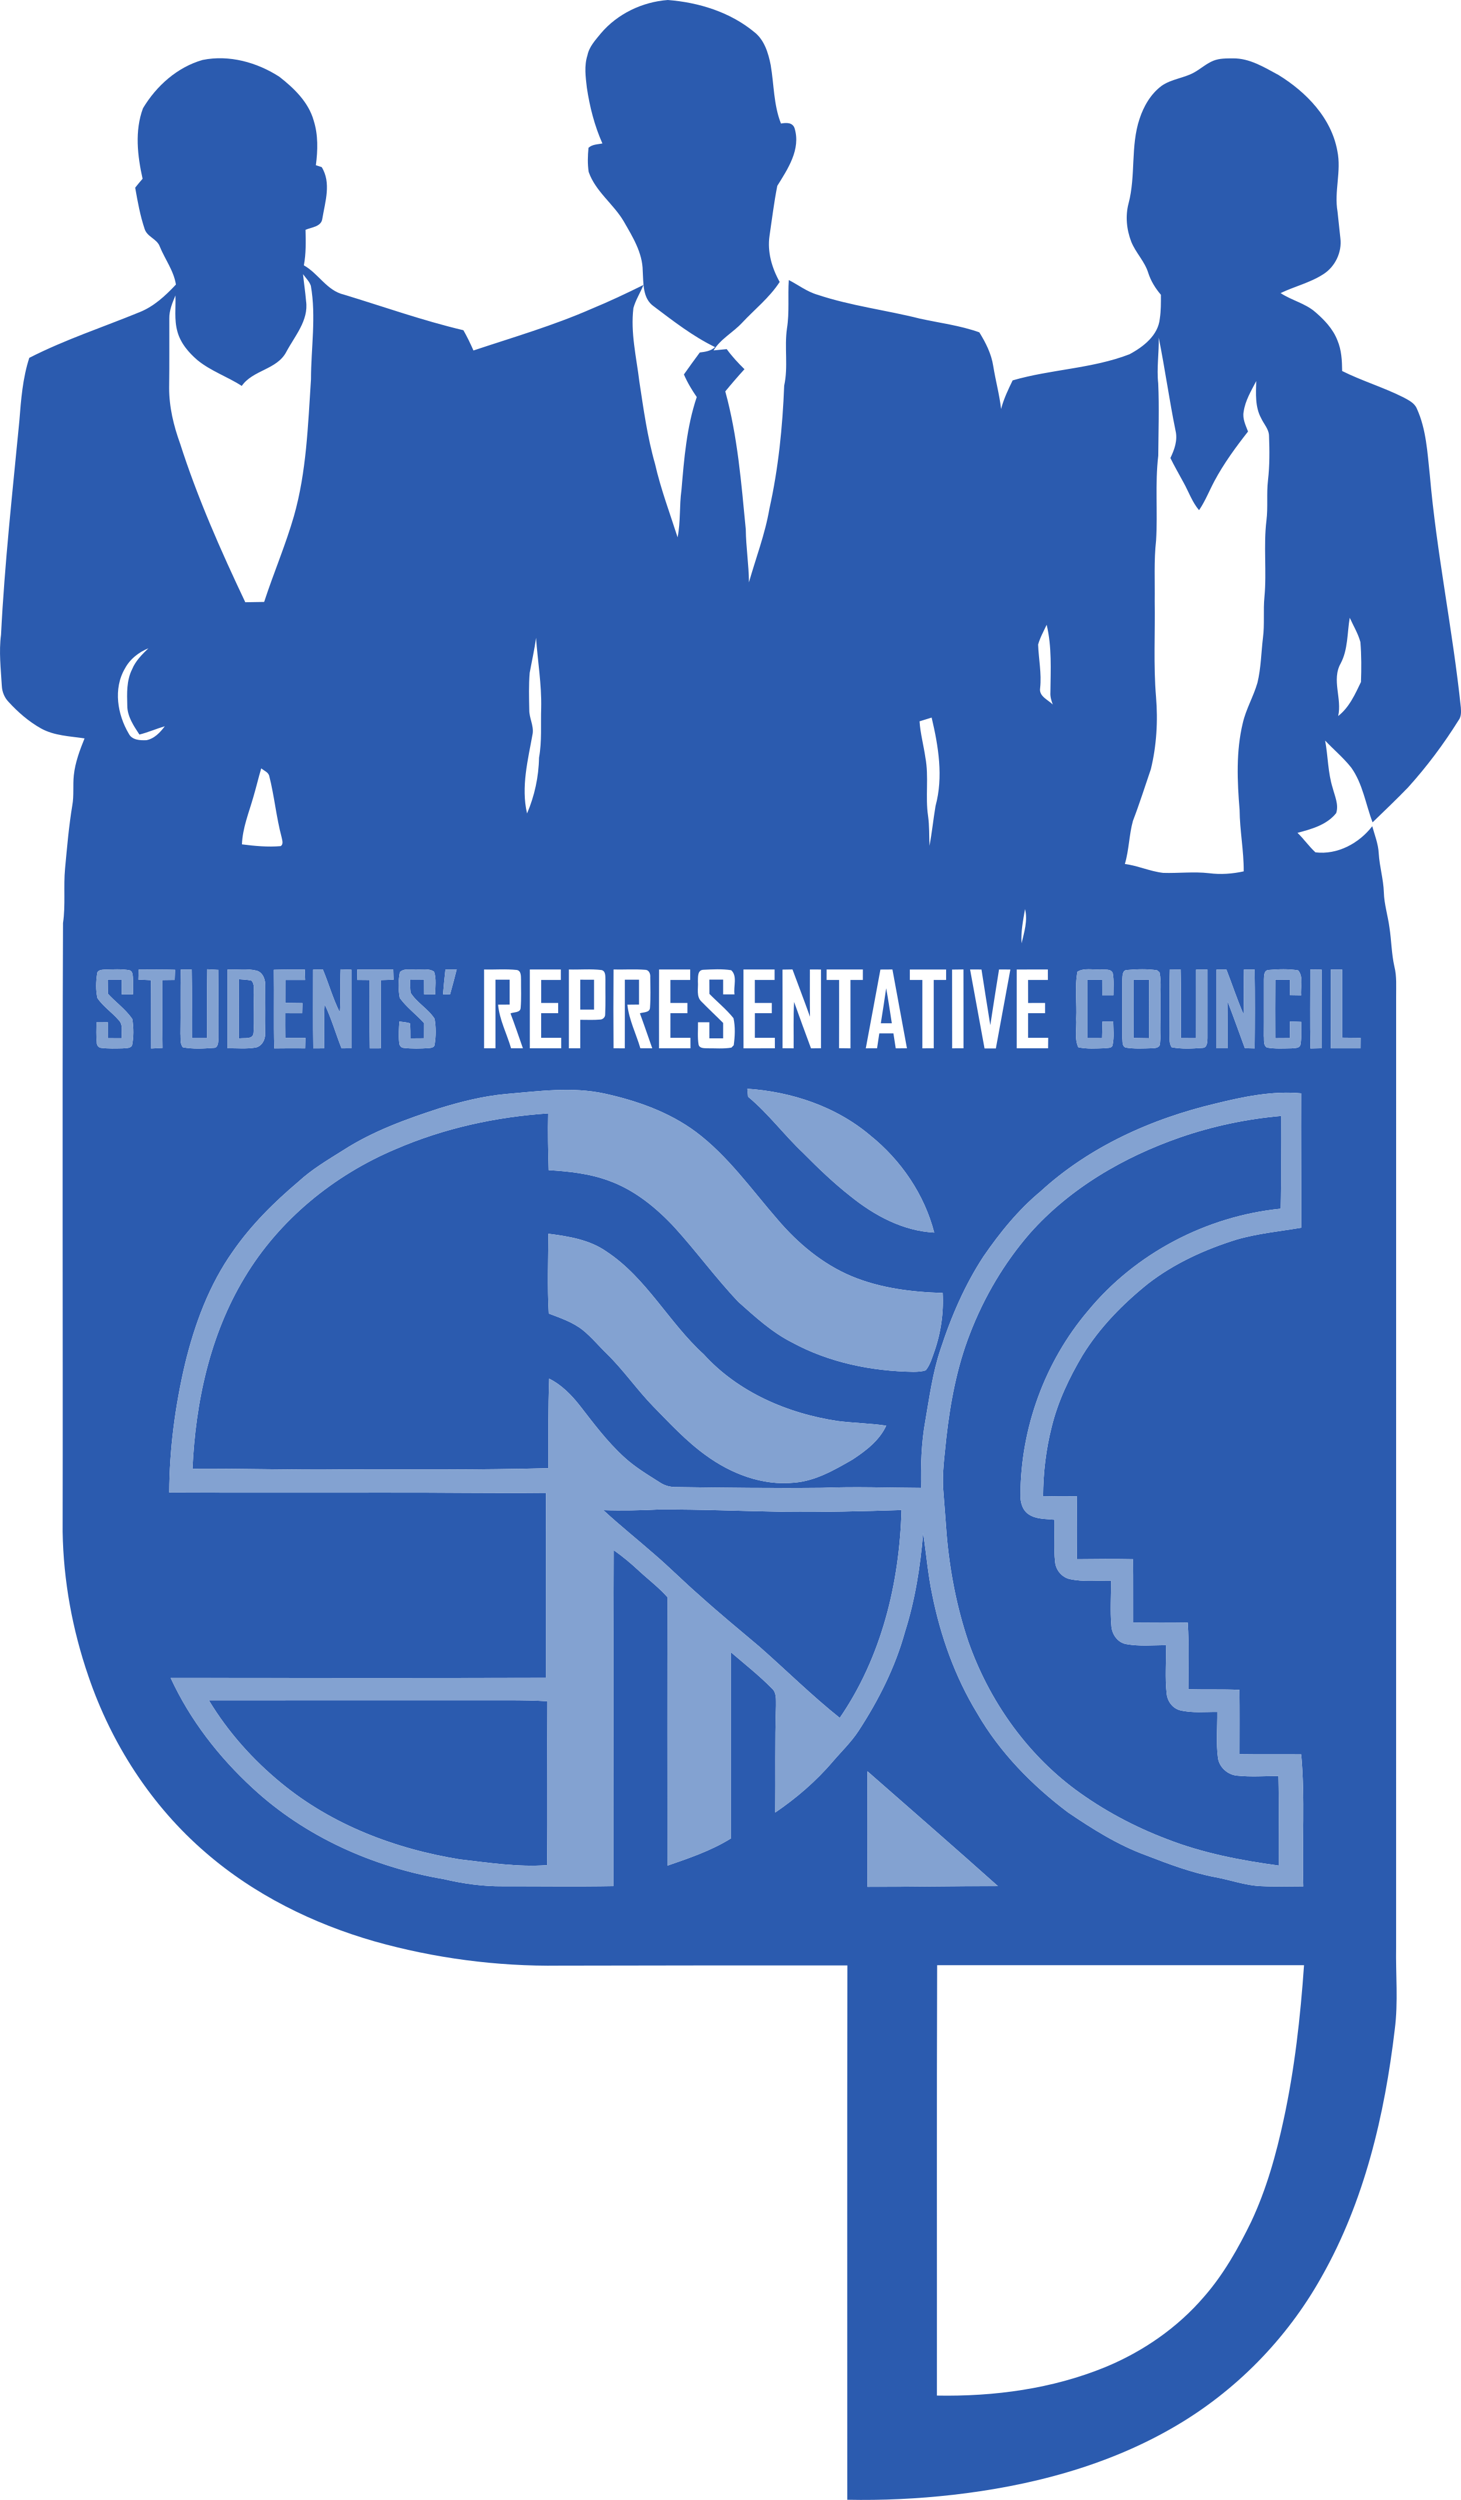 <?xml version="1.0" encoding="UTF-8"?>
<svg id="Layer_1" data-name="Layer 1" xmlns="http://www.w3.org/2000/svg" viewBox="0 0 672.26 1149.8">
  <defs>
    <style>
      .cls-1 {
        fill: #2b5baf;
      }

      .cls-2 {
        fill: #83a2d1;
      }
    </style>
  </defs>
  <g>
    <path class="cls-1" d="M276.4,15.44c7.64-9.07,19.13-14.58,30.89-15.44,14.22,1.1,28.62,5.54,39.75,14.72,4.69,3.63,6.49,9.66,7.59,15.23,1.53,8.97,1.33,18.29,4.72,26.87,2.36-.41,5.29-.63,6.26,2.14,2.96,9.69-3.07,18.69-7.95,26.52-1.51,7.61-2.44,15.34-3.58,23.02-1.07,7.37,1.1,14.78,4.68,21.18-4.7,7.25-11.56,12.62-17.39,18.88-4.15,4.41-9.82,7.36-13.05,12.61,2.02-.21,4.04-.41,6.07-.6,2.42,3.34,5.23,6.36,8.17,9.24-3.04,3.32-5.97,6.73-8.83,10.21,5.69,20.69,7.37,42.19,9.43,63.47,.1,8.14,1.39,16.21,1.46,24.35,3.19-11.24,7.43-22.22,9.4-33.79,4.15-18.61,6.07-37.64,6.81-56.67,1.92-8.68,.02-17.59,1.28-26.33,1.18-7.36,.36-14.84,.85-22.25,4.41,2.26,8.41,5.39,13.24,6.77,15.33,5.11,31.46,7.04,47.1,10.98,9.13,2,18.48,3.15,27.32,6.3,2.97,4.78,5.54,9.89,6.41,15.51,1.05,6.62,2.85,13.1,3.61,19.76,1.18-4.61,3.24-8.91,5.31-13.17,17.66-5.13,36.49-5.36,53.74-12,6.36-3.39,13.23-8.69,13.98-16.41,.55-3.63,.52-7.31,.5-10.97-2.57-3-4.66-6.39-5.85-10.16-1.65-5.25-5.77-9.19-7.79-14.24-2.14-5.56-2.77-11.78-1.25-17.57,3.39-12.76,.86-26.37,5.07-38.96,1.91-5.79,5.11-11.36,10.04-15.08,4.61-3.31,10.6-3.6,15.46-6.45,2.86-1.67,5.38-3.93,8.49-5.19,2.84-1.14,5.97-1.05,8.99-1.07,7.68-.12,14.42,4.13,20.96,7.64,12.74,7.84,24.38,19.78,27.08,35.01,1.92,9.24-1.55,18.56,.07,27.81,.45,4.08,.85,8.16,1.31,12.24,.81,6.4-2.37,13.08-7.8,16.54-6.07,3.95-13.23,5.6-19.7,8.71,5.08,3.37,11.33,4.68,15.98,8.74,4.19,3.6,8.14,7.76,10.16,12.99,1.9,4.45,2.13,9.35,2.19,14.12,9.22,4.59,19.15,7.54,28.34,12.18,2.29,1.26,4.93,2.5,6.01,5.08,4.36,9.54,4.85,20.21,5.97,30.5,3.11,35.89,10.55,71.23,14.29,107.04,.14,2,.23,4.16-1.06,5.84-6.83,10.93-14.59,21.3-23.23,30.87-5.31,5.5-10.85,10.75-16.33,16.07-3.2-8.4-4.49-17.7-9.8-25.16-3.59-4.54-8.07-8.27-12.03-12.46,1.35,7.23,1.25,14.71,3.47,21.77,.96,3.75,2.89,7.73,1.61,11.61-4.33,5.43-11.38,7.36-17.8,9.06,2.94,2.81,5.26,6.22,8.26,8.97,10.12,1.23,20.06-4.12,26.14-12.02,1.13,4.12,2.78,8.17,2.98,12.49,.36,6.04,2.16,11.88,2.36,17.94,.15,5.46,1.85,10.7,2.56,16.09,.95,6,.94,12.13,2.3,18.07,1.13,4.55,.75,9.25,.79,13.88-.01,145.67,0,291.33-.01,436.99-.23,12.64,1.01,25.34-.62,37.94-4.67,39.45-13.97,79.12-33.75,113.93-15.95,28.49-39.62,52.59-67.88,68.95-31.03,18.04-66.45,27.18-101.89,31.2-16.06,1.81-32.25,2.57-48.4,2.24,.03-81.92-.1-163.84,.06-245.75-44.22-.05-88.44,.01-132.66,.09-28.69,.39-57.45-3.41-85.06-11.2-28.23-8.13-55.23-21.45-77.52-40.75-24.98-21.47-43.43-50.07-54.01-81.18-7.35-21.36-11.49-43.86-11.86-66.45,.18-93.31-.23-186.62,.18-279.93,1.23-8.33,.16-16.76,.95-25.11,.9-9.68,1.73-19.38,3.32-28.98,.83-4.58,.21-9.27,.7-13.88,.63-5.9,2.73-11.51,4.94-16.97-6.74-1.02-13.89-1.19-19.99-4.56-5.65-3.16-10.6-7.46-14.96-12.22-1.9-1.96-2.97-4.6-3.11-7.31-.45-7.85-1.41-15.75-.37-23.59,1.65-32.88,5.28-65.63,8.44-98.39,.76-9.75,1.52-19.6,4.56-28.95,16.37-8.37,33.87-14.09,50.84-21.05,6.57-2.64,11.87-7.58,16.64-12.67-1.02-6.4-5.03-11.6-7.43-17.47-1.24-3.54-5.85-4.44-6.97-8.1-2.08-6.16-3.21-12.59-4.35-18.98,1.1-1.4,2.24-2.77,3.41-4.1-2.36-10.59-3.68-22.03,.18-32.43,6.16-10.28,15.76-18.89,27.44-22.22,12.19-2.47,25.01,1.08,35.31,7.73,6.75,5.26,13.41,11.66,15.8,20.15,2.1,6.64,1.91,13.71,1,20.54,.67,.21,2.01,.64,2.68,.86,4.48,7.22,1.6,15.95,.3,23.68-.4,3.74-4.96,3.99-7.74,5.15,.13,5.46,.26,10.96-.76,16.36,6.73,3.75,10.56,11.64,18.43,13.46,18.29,5.56,36.36,11.99,54.98,16.38,1.72,3.01,3.23,6.14,4.62,9.32,18.23-6.06,36.74-11.45,54.37-19.18,8.09-3.34,16.01-7.08,23.86-10.96-1.44,3.57-3.59,6.87-4.62,10.6-1.39,11.35,1.37,22.62,2.73,33.84,1.93,12.69,3.68,25.47,7.21,37.84,2.62,11.52,6.79,22.58,10.39,33.8,1.42-7.19,.77-14.55,1.78-21.79,1.21-14.37,2.39-28.99,7.03-42.74-2.28-3.28-4.32-6.72-5.91-10.39,2.39-3.41,4.84-6.76,7.31-10.1,2.5-.31,5.1-.65,7.01-2.48-10.19-4.94-19.19-11.96-28.2-18.75-5.24-3.65-4.7-10.74-5.07-16.37-.11-8.38-4.7-15.67-8.73-22.7-4.73-8.04-12.99-13.74-16.14-22.74-.55-3.65-.44-7.43-.08-11.1,1.72-1.62,4.22-1.55,6.4-1.99-3.63-8.15-5.86-16.88-7.16-25.69-.58-4.92-1.29-10.06,.28-14.88,.78-3.94,3.64-6.96,6.09-9.98ZM139.43,126.1c.43,4.13,1.05,8.24,1.4,12.37,1.28,8.9-5.23,16.1-9.13,23.45-4.33,8.14-15.3,8.2-20.46,15.58-6.57-4.25-14.16-6.81-20.27-11.76-4.16-3.54-7.92-7.94-9.36-13.31-1.5-5.4-.68-11.04-.88-16.55-1.4,3.38-2.88,6.85-2.82,10.58-.03,10.65,.07,21.3-.08,31.96-.01,8.78,2.07,17.38,5.04,25.59,8.04,25.08,18.72,49.21,30,72.98,2.89-.06,5.78-.09,8.68-.14,4.31-13.22,9.81-26.02,13.67-39.38,5.84-20.48,6.48-41.91,7.88-63.02,.01-14.32,2.42-28.74-.06-42.99-.69-2.07-2.37-3.62-3.61-5.36Zm393.51,50.26c.49,11.07,.1,22.16,.02,33.23-1.54,12.95-.21,25.99-1,38.97-1.03,9.27-.52,18.61-.64,27.92,.23,14.67-.61,29.37,.61,44.02,.91,11.1,.27,22.4-2.37,33.24-2.72,7.94-5.24,15.97-8.26,23.82-1.79,6.49-1.77,13.34-3.71,19.81,6.01,.8,11.61,3.41,17.64,4.1,7.03,.22,14.09-.66,21.12,.15,5.31,.68,10.69,.3,15.92-.85,.08-9.46-1.81-18.81-1.89-28.26-1.08-13.27-1.68-26.86,1.46-39.91,1.47-6.46,4.93-12.22,6.75-18.56,1.65-6.77,1.71-13.77,2.54-20.65,.82-6.28,.06-12.63,.69-18.92,1.08-11.67-.5-23.43,.92-35.08,.75-6.12-.01-12.3,.7-18.42,.79-6.81,.75-13.69,.48-20.53-.07-3.08-2.39-5.41-3.61-8.07-2.86-5.23-2.42-11.36-2.27-17.11-2.33,4.53-5.09,9.03-5.8,14.16-.6,3.18,.94,6.17,2.02,9.06-5.64,7.19-11.07,14.6-15.4,22.67-2.4,4.49-4.25,9.28-7.13,13.51-3.16-3.72-4.74-8.4-7.08-12.62-2.05-3.79-4.21-7.52-6.11-11.38,1.87-3.88,3.42-8.21,2.37-12.57-2.9-14.21-4.87-28.58-7.74-42.8,.18,7.04-1,14.05-.23,21.07Zm88.13,107.77c-1.22,7.02-.75,14.54-4.18,21.01-4.27,7.58,.71,16.18-1.15,24.19,5.09-3.96,7.77-10,10.49-15.65,.22-6.11,.23-12.28-.26-18.38-1.07-3.94-3.24-7.47-4.9-11.17Zm-143.39,12.31c.23,6.68,1.66,13.32,.92,20.03-.63,3.78,3.61,5.36,5.82,7.56-.68-1.78-1.22-3.63-1.09-5.54,.11-10.39,.72-20.94-1.72-31.14-1.4,2.99-3.03,5.9-3.93,9.09Zm-231.03-3.1c-.71,5.41-1.94,10.74-2.92,16.1-.47,5.69-.3,11.41-.19,17.12-.04,3.68,2.08,7.09,1.57,10.8-2.15,12.04-5.45,24.57-2.59,36.77,3.47-8.12,5.35-16.83,5.51-25.66,1.37-7.56,.72-15.26,.99-22.9,.23-10.81-1.61-21.49-2.37-32.23Zm-189.21,14.21c-5.37,9.25-3.42,21.05,1.82,29.91,1.51,2.96,5.2,3.1,8.1,2.98,3.64-.68,6.34-3.56,8.46-6.41-3.93,1.16-7.7,2.81-11.67,3.82-2.64-4.01-5.58-8.32-5.58-13.31-.15-5.61-.39-11.51,2.2-16.68,1.57-3.87,4.57-6.84,7.52-9.69-4.53,1.84-8.54,5.01-10.85,9.38Zm365.68,24.21c.36,5.6,1.88,11.04,2.67,16.59,1.69,8.92-.08,18.03,1.25,26.98,.63,4.54,.45,9.12,.66,13.69,1.13-6.09,1.76-12.26,2.78-18.36,3.63-13.34,1.33-27.41-1.8-40.62-1.86,.57-3.71,1.14-5.56,1.72Zm-302.92,21.63c-1.31,4.41-2.34,8.89-3.66,13.3-2.03,7.14-4.94,14.14-5.21,21.66,5.9,.76,11.88,1.31,17.83,.81,1.43-.99,.64-2.8,.4-4.16-2.46-9.23-3.31-18.8-5.66-28.05-.42-1.82-2.41-2.46-3.7-3.56Zm349.86,80.47c1.22-5.11,2.91-10.49,1.59-15.75-.88,5.2-1.97,10.45-1.59,15.75Zm-425.36,13.9c-.56,3.71-.69,7.6,.12,11.28,2.66,3.92,6.73,6.59,9.8,10.16,2.22,2.16,1.12,5.57,1.42,8.33-2.15-.01-4.3-.02-6.44-.03,0-2.44,0-4.88,.02-7.31-1.75-.01-3.49,0-5.23,.02-.02,3.07-.18,6.14,.14,9.2-.11,1.26,.78,2.48,2.09,2.56,3.23,.39,6.49,.28,9.74,.22,1.48-.18,3.35,.13,4.38-1.23,.83-4.01,.77-8.23,.14-12.26-3.02-4.49-7.6-7.67-11.23-11.65-.03-2.16-.05-4.33-.08-6.48,2.13-.02,4.27-.02,6.4-.02,0,2.25,0,4.52,0,6.79,1.73,0,3.48,0,5.22,0,.04-2.65,.14-5.3-.04-7.93-.13-1.18-.16-2.75-1.54-3.15-3.75-.67-7.6-.41-11.38-.32-1.29,.09-3.37,.12-3.54,1.82Zm19.11-1.82c-.05,1.53-.1,3.07-.13,4.61,1.93,.1,3.86,.18,5.8,.27,.09,10.47,0,20.94,.06,31.42,1.75-.1,3.5-.17,5.26-.26-.18-10.4-.04-20.8-.1-31.2,1.9-.03,3.79-.06,5.69-.07,.06-1.56,.11-3.12,.17-4.67-5.59-.19-11.17-.13-16.75-.1Zm19.39-.05c-.27,9.86-.01,19.72-.17,29.59,.18,2.06-.33,4.49,1.11,6.21,4.61,.88,9.4,.61,14.07,.27,2.29,.12,2.22-2.81,2.32-4.41,.06-10.49-.09-20.98,.04-31.46-1.74-.11-3.47-.19-5.2-.29-.19,10.56,0,21.11-.09,31.67-2.32-.01-4.64,0-6.96,0-.06-10.53,.12-21.06-.1-31.58-1.68-.01-3.35-.01-5.02,0Zm21.47,.05c-.02,12.07-.01,24.13,0,36.19,4.36-.05,8.79,.41,13.11-.35,2.76-.68,4.28-3.56,4.23-6.25,.15-7.35,.05-14.7,.05-22.04,.1-2.8-.94-6.08-3.85-7.03-4.42-1.09-9.04-.39-13.54-.52Zm21.33,.1c.19,12.05-.14,24.12,.19,36.17,4.74-.06,9.48-.07,14.22-.03,.05-1.61,.08-3.22,.12-4.82-3.08-.01-6.16-.01-9.23-.01-.04-3.78-.05-7.55-.03-11.33,2.59,0,5.19,0,7.78,.01,.04-1.57,.08-3.13,.12-4.67-2.63-.05-5.25-.06-7.87-.09-.01-3.52,0-7.03,.02-10.54h9.09c-.06-1.62-.1-3.22-.16-4.82-4.75-.02-9.5-.01-14.25,.13Zm38.41-.14c-.05,1.6-.08,3.2-.1,4.81,1.91,.01,3.83,.03,5.75,.05,.06,10.47-.11,20.95,.1,31.43,1.69-.01,3.38-.02,5.08-.02,.08-10.46-.01-20.92,.05-31.38,1.93-.07,3.87-.12,5.81-.18-.05-1.58-.09-3.14-.13-4.7-5.53,.02-11.04,.02-16.56-.01Zm19.57,1.28c-.75,3.86-.77,7.94-.04,11.8,3.14,4.37,7.61,7.6,11.2,11.6-.02,2.31-.03,4.63-.03,6.96-2.09,.01-4.18,.02-6.26,.04-.02-2.32,.04-4.64-.2-6.94-1.6-.49-3.28-.6-4.91-.81-.17,3.19-.43,6.41-.08,9.61-.02,1.18,.75,2.42,2.02,2.52,3.86,.44,7.78,.35,11.65,.1,1.01-.09,2.58-.29,2.67-1.61,.62-3.91,.64-7.97-.02-11.87-2.94-4.62-8.12-7.33-11.03-11.96-.27-2.03-.22-4.08-.23-6.11,2.12,.01,4.26,.02,6.39,.03,0,2.26,.01,4.52,.03,6.78,1.71,.01,3.42,.02,5.15,.04-.07-3.47,.57-7.11-.54-10.45-2.42-1.67-5.69-.82-8.47-1.07-2.39,.31-5.48-.64-7.3,1.34Zm38.77-1.28c0,12.08,0,24.17,0,36.25,1.74-.01,3.48,0,5.23,0,0-10.52,0-21.03,0-31.55h6.52v11.45c-1.78,0-3.54,.01-5.31,.03,.64,7.01,4.03,13.37,5.97,20.07,1.81,0,3.62-.01,5.45,0-1.9-5.36-3.68-10.75-5.71-16.05,1.58-.7,4.55-.22,4.67-2.57,.37-4.34,.13-8.72,.17-13.07-.04-1.57,.06-3.97-1.91-4.33-5.01-.54-10.06-.1-15.08-.23Zm39.01,0c.01,12.08,.01,24.17,0,36.25,1.74-.01,3.49,0,5.24,0v-13.11c3.05-.02,6.12,.17,9.17-.11,1.24-.01,2.37-1.14,2.29-2.41,.26-5.33,.05-10.68,.12-16.01-.05-1.56,.13-3.9-1.79-4.35-4.98-.6-10.03-.11-15.03-.26Zm20.55,0c-.09,12.08-.09,24.16,0,36.24,1.72,.01,3.45,.01,5.18,.03,.04-10.52,.01-21.05,.02-31.57h6.53c-.01,3.81-.01,7.62,0,11.44-1.8,0-3.59,.02-5.37,.05,.77,6.99,4.01,13.37,5.99,20.06,1.81-.01,3.63-.01,5.46,0-1.9-5.37-3.71-10.76-5.69-16.1,1.6-.58,4.54-.21,4.66-2.57,.34-4.68,.17-9.39,.12-14.08,.13-1.5-.59-3.33-2.33-3.35-4.84-.38-9.71-.04-14.56-.15Zm20.95,0c-.05,12.08-.02,24.16-.02,36.25h14.47c-.01-1.62-.02-3.22-.02-4.82-3.08-.01-6.14,0-9.21,0,0-3.78,0-7.56,.01-11.34h7.82c0-1.57,0-3.14,0-4.69-2.61-.01-5.22-.01-7.83,0v-10.58c3.03-.01,6.06,0,9.1,0,0-1.61,0-3.22,.01-4.82h-14.33Zm20.35,.14c-2.78,.11-2.4,3.5-2.48,5.45,.25,3.07-.89,6.93,1.72,9.26,3.23,3.31,6.63,6.46,9.9,9.74-.01,2.36-.01,4.72,0,7.08h-6.35c0-2.47-.01-4.94,0-7.4-1.75,0-3.49,0-5.22,0,.06,3.42-.31,6.9,.27,10.3,.41,1.72,2.46,1.61,3.83,1.68,3.74-.05,7.55,.32,11.26-.31,.27-.27,.81-.81,1.07-1.08,.56-4.08,.78-8.47-.11-12.48-3.29-4.09-7.42-7.42-11.07-11.16-.03-2.2-.04-4.38-.04-6.57h6.36c-.01,2.27-.01,4.54,0,6.81,1.73-.01,3.48-.01,5.22-.01-.57-3.57,1.46-8.47-1.53-11.12-4.22-.65-8.57-.39-12.83-.19Zm36.44-.09c.04,12.06,.02,24.12,.02,36.18,1.69,.01,3.39,.02,5.11,.03,.07-7.11-.19-14.24,.21-21.34,2.53,7.14,5.16,14.24,7.78,21.35,1.52-.02,3.05-.03,4.59-.04,0-12.07,0-24.15,0-36.22-1.71-.01-3.41-.01-5.1-.01,.01,7.24-.06,14.49,.04,21.73-2.58-7.29-5.38-14.49-8.05-21.75-1.54,.01-3.07,.03-4.59,.07Zm20.31-.05c-.02,1.6-.02,3.2-.01,4.82,1.91-.01,3.82-.01,5.75,0,0,10.46,.02,20.92-.02,31.39,1.75,.02,3.49,.03,5.26,.06-.01-10.48,0-20.97-.01-31.45,1.89-.01,3.79-.01,5.69,0,0-1.61,0-3.22,.01-4.82h-16.67Zm24.75,.03c-2.21,12.08-4.49,24.15-6.73,36.23,1.72-.01,3.45-.02,5.19-.02,.33-2.29,.68-4.58,1.03-6.86,2.15,0,4.32-.01,6.49,0,.34,2.29,.71,4.59,1.07,6.89,1.72-.02,3.44-.03,5.16-.03-2.22-12.08-4.46-24.16-6.68-36.24-1.85,0-3.7,.01-5.53,.03Zm32.98,.01c.04,12.07-.01,24.15,.03,36.22,1.73-.01,3.47-.02,5.22-.02-.01-12.09,.02-24.17-.02-36.26-1.75,.02-3.49,.03-5.23,.06Zm8.28-.04c2.21,12.1,4.44,24.2,6.65,36.31h5.21c2.23-12.1,4.45-24.2,6.68-36.3-1.75-.01-3.49-.01-5.22-.01-1.36,8.53-2.72,17.06-4.02,25.61-1.4-8.53-2.71-17.07-4.05-25.6-1.76-.01-3.51-.02-5.25-.01Zm21.46,.01c0,12.07,.02,24.15,0,36.23,4.81,.02,9.62,.01,14.43,.01,.02-1.61,.04-3.22,.06-4.82-3.09-.01-6.18,0-9.26,0v-11.33c2.6-.01,5.2-.01,7.82-.01-.01-1.57-.01-3.14,0-4.7-2.61,0-5.21,.01-7.81,.02-.01-3.53-.01-7.06-.02-10.59,3.03-.01,6.08,0,9.12,0-.01-1.62-.01-3.22-.01-4.82-4.78,0-9.55,0-14.33,.01Zm27.94,1.01c-1.34,7.08-.2,14.43-.57,21.62,.29,4.33-.89,9.07,.94,13.13,4,.87,8.15,.57,12.21,.45,1.29-.26,3.45,.19,3.64-1.67,.72-3.49,.3-7.08,.25-10.61-1.67,0-3.32,0-4.97,0-.08,2.54-.13,5.09-.18,7.64-2.24-.01-4.46-.02-6.68-.02,.01-8.96,0-17.92,.01-26.87,2.23,0,4.47,0,6.72,.01,0,2.38,0,4.76,.02,7.15h5.18c-.01-3.37,.3-6.79-.31-10.13-.82-2.31-3.87-1.42-5.75-1.76-3.45,.27-7.43-.8-10.51,1.06Zm22.87-.79c-2.26,.01-2.13,2.73-2.23,4.33-.01,9-.01,18.01,0,27.02,.2,1.48-.23,3.63,1.52,4.34,4.08,.67,8.26,.41,12.39,.3,1.33-.03,3.28-.27,3.43-1.96,.62-6.18,.05-12.42,.23-18.62-.18-4.76,.53-9.62-.43-14.31-.27-.24-.82-.71-1.09-.95-4.55-.71-9.25-.53-13.82-.15Zm19.65-.27c-.31,9.87-.03,19.75-.18,29.63,.12,2.05-.23,4.37,1,6.18,4.62,.9,9.43,.63,14.12,.3,2.3,.03,2.33-2.76,2.37-4.43,.03-10.54-.02-21.07,0-31.61-1.77,0-3.51,.01-5.25,.03,0,10.51,.03,21.02-.01,31.53-2.33-.02-4.65-.02-6.96-.03-.08-10.52,.15-21.05-.13-31.57-1.66-.02-3.31-.03-4.95-.03Zm34.09,.03c-.16,6.85,.08,13.7-.2,20.55-2.92-6.71-5.2-13.67-7.84-20.48-1.54-.02-3.07-.03-4.59-.03-.02,12.07-.01,24.14,0,36.22h5.09c0-7.26,.04-14.51-.06-21.76,2.79,7.2,5.35,14.48,8.02,21.72,1.5,.03,3,.06,4.52,.1,.12-12.11,.18-24.21-.03-36.32h-4.91Zm11.35,.23c-2.2,.14-2.09,2.74-2.16,4.34-.05,8.68,.05,17.36-.03,26.04,.22,1.77-.4,4.24,1.46,5.32,3.73,.65,7.56,.4,11.33,.35,1.4-.2,3.65,.11,4.08-1.73,.6-3.45,.3-6.98,.35-10.45-1.75-.07-3.49-.13-5.21-.18-.03,2.55-.04,5.1-.05,7.65-2.24,.01-4.47,.02-6.68,.04-.03-8.98-.07-17.95,.02-26.93,2.21,.01,4.43,.02,6.66,.03,0,2.36,0,4.73,0,7.1,1.73,.03,3.45,.05,5.2,.08-.4-3.72,1.24-8.45-1.36-11.47-4.48-.75-9.11-.56-13.62-.19Zm-439.67-.15c.03,12.07-.12,24.15,.08,36.22,1.66-.01,3.32-.02,4.99-.03,.12-6.75-.18-13.51,.23-20.26,3.16,6.53,5.12,13.54,7.79,20.27,1.51-.02,3.03-.03,4.55-.04v-36.14c-1.67-.07-3.32-.13-4.98-.17-.29,6.6,.13,13.23-.35,19.83-3.19-6.35-5.08-13.24-7.82-19.78-1.5,.02-3,.06-4.49,.1Zm60.89-.02c-.43,3.8-.81,7.61-1.11,11.42,.82-.02,2.46-.08,3.28-.1,1.05-3.78,2.06-7.57,3.02-11.37-1.74,.01-3.47,.02-5.19,.05Zm38.84-.05c-.01,12.08,0,24.16,0,36.24,4.81,.01,9.62,0,14.44,.01,0-1.61,0-3.22,0-4.82-3.08-.01-6.15,0-9.22,0,.01-3.78,.01-7.56,0-11.33,2.61-.01,5.21-.01,7.82-.01,0-1.57-.01-3.14,0-4.7-2.61,0-5.21,0-7.81,.01-.01-3.53-.01-7.06,0-10.58,3.01-.01,6.02,0,9.04,0v-4.82h-14.27Zm98.31,0c.01,12.09-.03,24.18,.02,36.26,4.81-.02,9.62-.01,14.43-.01-.01-1.61-.01-3.22-.01-4.82-3.07-.01-6.14,0-9.21,0,0-3.78,0-7.56,.01-11.34,2.59,0,5.19,0,7.79,.01,0-1.58,0-3.14,0-4.71-2.61,0-5.21,0-7.81,.01v-10.59c3.03,0,6.06,.01,9.1,.01,0-1.61,0-3.22,0-4.82h-14.33Zm76.55,.01c-.01,1.59-.01,3.2,0,4.81,1.91-.01,3.83-.01,5.76,0,0,10.48-.01,20.96,0,31.44,1.74-.01,3.48-.02,5.24-.02-.02-10.48,0-20.95-.01-31.42,1.89-.01,3.79-.01,5.7-.01-.01-1.6-.01-3.21,0-4.8-5.56-.01-11.13-.01-16.69,0Zm184.23,0c.05,12.11-.16,24.22,.11,36.33,1.69-.04,3.4-.08,5.11-.11,.05-12.06-.02-24.11,.04-36.16-1.76-.03-3.52-.06-5.26-.06Zm9.45,.03c.04,12.07-.03,24.15,.04,36.22,4.55,0,9.11,0,13.67,0,.01-1.61,.02-3.22,.04-4.81-2.84-.05-5.67-.05-8.49-.08-.01-10.44,0-20.89-.01-31.33-1.76-.01-3.51,0-5.25,.01Zm-379.58,57.22c-10.35,.96-20.49,3.48-30.4,6.53-15.37,4.98-30.78,10.54-44.43,19.33-7.12,4.46-14.41,8.76-20.62,14.48-11.19,9.46-21.7,19.87-30.09,31.96-11,15.47-17.66,33.58-22.1,51.92-4.53,19.34-7.17,39.2-7.24,59.08,33.12,.15,66.25,.02,99.37,.06,24.67-.08,49.34,.32,74.01,.09-.12,28.35-.01,56.71-.06,85.07-57.56,.15-115.12,.07-172.68,.03,8.88,19.3,22.17,36.39,37.77,50.73,24.21,22.42,55.57,36.34,87.92,41.84,8.91,2.09,18,3.37,27.17,3.29,16.98-.03,33.97,.21,50.95-.08,.06-51.5-.14-103.01,.08-154.51,3.96,2.78,7.69,5.88,11.24,9.17,4.47,4.18,9.41,7.86,13.49,12.46-.1,41.15-.04,82.31-.03,123.47,10.03-3.47,20.22-6.9,29.28-12.56-.02-28.51-.01-57.02,0-85.54,6.33,5.43,12.9,10.61,18.77,16.55,2.27,2,1.85,5.22,1.91,7.95-.54,16.38-.17,32.77-.35,49.16,9.73-6.62,18.75-14.37,26.4-23.33,4-4.67,8.48-8.96,11.88-14.11,9.22-14.12,16.95-29.36,21.43-45.67,4.68-14.73,7.07-30.07,8.35-45.44,1.45,9.45,2.19,19,4.18,28.37,3.85,19.16,10.52,37.86,20.72,54.59,10.38,17.96,25.18,33.03,41.67,45.47,11.33,7.69,23.07,15.09,36,19.8,10.41,4.02,20.91,7.99,31.91,10.07,7.03,1.28,13.84,3.83,21.03,4.11,6.46,.31,12.94,.12,19.42,.1-.62-20.23,.88-40.52-.97-60.71-9.46-.08-18.92,.06-28.37-.08,.01-9.87,.07-19.74-.04-29.6-7.83-.35-15.68-.04-23.51-.3,.02-10.21,.37-20.44-.28-30.63-8.37-.12-16.74-.07-25.1-.02-.04-9.72,.05-19.43-.06-29.14-8.61-.15-17.22-.09-25.83,0-.12-9.65-.09-19.29,.03-28.94-5.21-.07-10.41-.05-15.6,.08,.04-10.8,1.31-21.61,3.98-32.07,2.86-11.65,8.07-22.55,14.16-32.82,7.86-12.79,18.53-23.64,30.19-33,12.06-9.32,26.16-15.72,40.66-20.24,9.73-2.82,19.84-3.78,29.8-5.46,.05-20.6-.17-41.21-.05-61.82-13.32-1.22-26.55,1.55-39.41,4.71-29.44,6.98-58.06,19.83-80.53,40.42-10.24,8.5-18.67,18.92-26.19,29.83-8.71,13.24-14.98,27.94-19.88,42.97-3.55,10.64-5.04,21.81-6.95,32.83-1.83,10.12-2.12,20.45-1.91,30.71-15.18-.06-30.36-.63-45.54-.03-22.34,.21-44.68-.04-67.02-.34-2.63,.05-5.25-.56-7.45-2.01-5.86-3.72-11.88-7.29-16.96-12.06-7.49-6.9-13.62-15.07-19.83-23.09-3.95-5.07-8.54-9.8-14.35-12.71-.49,13.73-.39,27.46-.38,41.19-31.68,.8-63.38,.58-95.07,.57-22.89,.27-45.78-.46-68.66-.31,1.38-30.51,7.98-61.47,23.9-87.85,15.97-26.7,41.23-47.26,69.78-59.25,22.12-9.54,45.98-14.75,69.96-16.34-.22,8.7,0,17.4,.24,26.1,9.28,.55,18.66,1.56,27.45,4.77,11.89,4.21,21.91,12.37,30.41,21.49,10.16,11.17,19.07,23.44,29.48,34.39,7.65,6.81,15.32,13.86,24.53,18.54,17.08,9.3,36.64,13.28,55.97,13.57,1.91-.03,3.87-.07,5.7-.72,2.04-2.56,2.91-5.81,4.01-8.84,2.96-8.56,4.25-17.67,3.76-26.72-14.24-.41-28.68-2.19-41.92-7.7-13.32-5.59-24.66-15.09-33.97-26-12.07-13.87-22.82-29.24-37.67-40.38-12.35-9.17-27.14-14.35-42.03-17.63-15-3.24-30.35-1.08-45.43,.2Zm111.13-2.41c.08,.92,.23,2.75,.31,3.66,9.31,7.72,16.53,17.52,25.29,25.81,6.98,7.05,14.14,13.93,21.95,20.05,10.99,8.84,24.09,15.9,38.44,16.63-4.54-17.58-15.27-33.27-29.35-44.61-15.75-13.36-36.22-20.18-56.64-21.54Zm-91.57,66.68c-.05,12.24-.51,24.49,.19,36.72,5.4,2.06,11.03,3.93,15.63,7.57,4.04,3.25,7.34,7.3,11.06,10.9,7.78,7.6,13.95,16.63,21.53,24.4,7.62,7.78,15.07,15.83,23.93,22.23,11.64,8.54,26.1,14.14,40.71,12.68,9.83-.74,18.52-5.81,26.87-10.6,6.16-4.04,12.39-8.77,15.56-15.62-7.46-1.12-15.03-1.2-22.5-2.16-22.94-3.47-45.67-13.24-61.47-30.65-16.09-14.62-26.29-35.08-44.7-47.24-7.85-5.52-17.52-7.04-26.81-8.23Zm146.83,247.24c-.09,17.71-.05,35.42-.02,53.13,20.02,.05,40.04-.35,60.07-.31-19.88-17.76-40-35.25-60.05-52.82Zm32.08,89.19c-.23,65.98-.06,131.96-.11,197.95,26.31,.48,53.03-3.08,77.49-13.1,17.36-7.17,33.25-18.14,45.49-32.44,8.96-10.26,15.69-22.22,21.63-34.42,7-14.89,11.45-30.82,14.91-46.85,5.08-23.41,7.74-47.27,9.4-71.14-56.27,0-112.54,0-168.81,0Z"/>
    <path class="cls-1" d="M109.94,450.38c1.92,.16,3.87,.21,5.76,.63,1.61,1.72,.95,4.32,1.15,6.46-.21,5.89,.25,11.8-.2,17.68-.36,3.22-4.53,1.97-6.73,2.53-.02-9.11-.04-18.2,.02-27.3Z"/>
    <path class="cls-1" d="M521.63,450.63c2.36-.02,4.73-.05,7.11-.06,.04,8.98,.03,17.97,0,26.95-2.38-.04-4.75-.07-7.12-.11,.04-8.93,.03-17.85,.01-26.78Z"/>
    <path class="cls-1" d="M267,450.6c2.11,0,4.23,0,6.35,.01v13.74c-2.12-.01-4.24-.01-6.35,0v-13.75Z"/>
    <path class="cls-1" d="M407.76,454.53c.99,5.35,1.76,10.73,2.6,16.11-1.7,0-3.39-.01-5.06,0,.83-5.37,1.69-10.73,2.46-16.11Z"/>
    <path class="cls-1" d="M542.95,523.15c15.02-5.2,30.68-8.5,46.51-9.88-.1,14.21,.18,28.43-.16,42.64-34.11,3.42-66.81,20.45-88.65,46.97-19.9,23.39-31,53.97-31.11,84.65-.1,3.3,.85,6.97,3.73,8.93,3.48,2.37,7.9,2.1,11.92,2.51,.18,6.51-.41,13.06,.31,19.56,.36,3.66,3.15,6.97,6.78,7.76,6.22,1.35,12.64,.6,18.95,.71,.05,6.87-.43,13.77,.14,20.63,.16,3.94,2.87,7.93,6.95,8.57,5.98,1.07,12.1,.49,18.15,.46,.23,7.47-.48,14.99,.37,22.44,.36,3.44,2.77,6.69,6.22,7.54,5.58,1.33,11.37,.7,17.05,.74,.08,7.05-.61,14.15,.32,21.17,.59,4.33,4.54,7.8,8.86,8.13,6.3,.66,12.64,.16,18.96,.18,.3,13.72,.07,27.45,.14,41.17-17.49-2.36-34.95-5.72-51.45-12.16-14.99-5.69-29.28-13.31-42.19-22.83-22.77-16.95-39.73-41.18-49.12-67.87-5.43-16.02-8.63-32.75-10.06-49.59-.45-6.73-1.05-13.44-1.53-20.16-.61-8.04,.65-16.05,1.39-24.04,1.84-16.27,4.87-32.55,10.84-47.86,6.48-16.87,15.79-32.68,27.66-46.32,18.4-20.68,43.05-35.02,69.02-44.05Z"/>
    <path class="cls-1" d="M277.65,694.58c8.55,.27,17.09,.09,25.64-.31,19.31-.09,38.62,.76,57.93,1.07,17.87,.18,35.74-.25,53.59-.81-.9,33.55-9.2,67.66-28.41,95.58-12.89-10.28-24.61-21.9-36.98-32.78-9.23-7.77-18.54-15.46-27.51-23.53-7.11-6.19-13.75-12.9-20.91-19.03-7.73-6.79-15.8-13.2-23.35-20.19Z"/>
    <path class="cls-1" d="M96.13,782.05c46.05-.06,92.09,0,138.14-.03,5.87,.02,11.74,.06,17.6,.45-.17,25.12,.15,50.25-.14,75.37-13.49,.97-26.88-1.12-40.25-2.67-29.57-4.8-58.67-15.82-81.98-35.01-13.11-10.74-24.61-23.57-33.37-38.11Z"/>
  </g>
  <g>
    <path class="cls-2" d="M44.7,447.76c.17-1.7,2.25-1.73,3.54-1.82,3.78-.09,7.63-.35,11.38,.32,1.38,.4,1.41,1.97,1.54,3.15,.18,2.63,.08,5.28,.04,7.93-1.74,0-3.49,0-5.22,0,0-2.27,0-4.54,0-6.79-2.13,0-4.27,0-6.4,.02,.03,2.15,.05,4.32,.08,6.48,3.63,3.98,8.21,7.16,11.23,11.65,.63,4.03,.69,8.25-.14,12.26-1.03,1.36-2.9,1.05-4.38,1.23-3.25,.06-6.51,.17-9.74-.22-1.31-.08-2.2-1.3-2.09-2.56-.32-3.06-.16-6.13-.14-9.2,1.74-.02,3.48-.03,5.23-.02-.01,2.43-.02,4.87-.02,7.31,2.14,0,4.29,.02,6.44,.03-.3-2.76,.8-6.17-1.42-8.33-3.07-3.57-7.14-6.24-9.8-10.16-.81-3.68-.68-7.57-.12-11.28Z"/>
    <path class="cls-2" d="M63.81,445.94c5.58-.03,11.16-.09,16.75,.1-.06,1.55-.11,3.11-.17,4.67-1.9,.01-3.79,.04-5.69,.07,.06,10.4-.08,20.8,.1,31.2-1.76,.09-3.51,.16-5.26,.26-.07-10.48,.03-20.95-.06-31.42-1.94-.09-3.87-.17-5.8-.27,.03-1.54,.08-3.08,.13-4.61Z"/>
    <path class="cls-2" d="M83.2,445.89c1.67-.01,3.34-.01,5.02,0,.22,10.52,.04,21.05,.1,31.58,2.32,0,4.64-.01,6.96,0,.09-10.56-.1-21.11,.09-31.67,1.73,.1,3.46,.18,5.2,.29-.13,10.48,.02,20.97-.04,31.46-.1,1.6-.03,4.53-2.32,4.41-4.67,.34-9.46,.61-14.07-.27-1.44-1.72-.93-4.15-1.11-6.21,.16-9.87-.1-19.73,.17-29.59Z"/>
    <path class="cls-2" d="M104.67,445.94c4.5,.13,9.12-.57,13.54,.52,2.91,.95,3.95,4.23,3.85,7.03,0,7.34,.1,14.69-.05,22.04,.05,2.69-1.47,5.57-4.23,6.25-4.32,.76-8.75,.3-13.11,.35-.01-12.06-.02-24.12,0-36.19Zm5.27,4.44c-.06,9.1-.04,18.19-.02,27.3,2.2-.56,6.37,.69,6.73-2.53,.45-5.88-.01-11.79,.2-17.68-.2-2.14,.46-4.74-1.15-6.46-1.89-.42-3.84-.47-5.76-.63Z"/>
    <path class="cls-2" d="M126,446.04c4.75-.14,9.5-.15,14.25-.13,.06,1.6,.1,3.2,.16,4.82h-9.09c-.02,3.51-.03,7.02-.02,10.54,2.62,.03,5.24,.04,7.87,.09-.04,1.54-.08,3.1-.12,4.67-2.59-.01-5.19-.01-7.78-.01-.02,3.78-.01,7.55,.03,11.33,3.07,0,6.15,0,9.23,.01-.04,1.6-.07,3.21-.12,4.82-4.74-.04-9.48-.03-14.22,.03-.33-12.05,0-24.12-.19-36.17Z"/>
    <path class="cls-2" d="M164.41,445.9c5.52,.03,11.03,.03,16.56,.01,.04,1.56,.08,3.12,.13,4.7-1.94,.06-3.88,.11-5.81,.18-.06,10.46,.03,20.92-.05,31.38-1.7,0-3.39,.01-5.08,.02-.21-10.48-.04-20.96-.1-31.43-1.92-.02-3.84-.04-5.75-.05,.02-1.61,.05-3.21,.1-4.81Z"/>
    <path class="cls-2" d="M183.98,447.18c1.82-1.98,4.91-1.03,7.3-1.34,2.78,.25,6.05-.6,8.47,1.07,1.11,3.34,.47,6.98,.54,10.45-1.73-.02-3.44-.03-5.15-.04-.02-2.26-.03-4.52-.03-6.78-2.13,0-4.27-.02-6.39-.03,.01,2.03-.04,4.08,.23,6.11,2.91,4.63,8.09,7.34,11.03,11.96,.66,3.9,.64,7.96,.02,11.87-.09,1.32-1.66,1.52-2.67,1.61-3.87,.25-7.79,.34-11.65-.1-1.27-.1-2.04-1.34-2.02-2.52-.35-3.2-.09-6.42,.08-9.61,1.63,.21,3.31,.32,4.91,.81,.24,2.3,.18,4.62,.2,6.94,2.08-.02,4.17-.03,6.26-.04,0-2.33,.01-4.65,.03-6.96-3.59-4-8.06-7.23-11.2-11.6-.73-3.86-.71-7.94,.04-11.8Z"/>
    <path class="cls-2" d="M495.77,446.92c3.08-1.86,7.06-.79,10.51-1.06,1.88,.34,4.93-.55,5.75,1.76,.61,3.34,.3,6.76,.31,10.13h-5.18c-.02-2.39-.02-4.77-.02-7.15-2.25-.01-4.49-.01-6.72-.01-.01,8.95,0,17.91-.01,26.87,2.22,0,4.44,.01,6.68,.02,.05-2.55,.1-5.1,.18-7.64,1.65,0,3.3,0,4.97,0,.05,3.53,.47,7.12-.25,10.61-.19,1.86-2.35,1.41-3.64,1.67-4.06,.12-8.21,.42-12.21-.45-1.83-4.06-.65-8.8-.94-13.13,.37-7.19-.77-14.54,.57-21.62Z"/>
    <path class="cls-2" d="M518.64,446.13c4.57-.38,9.27-.56,13.82,.15,.27,.24,.82,.71,1.09,.95,.96,4.69,.25,9.55,.43,14.31-.18,6.2,.39,12.44-.23,18.62-.15,1.69-2.1,1.93-3.43,1.96-4.13,.11-8.31,.37-12.39-.3-1.75-.71-1.32-2.86-1.52-4.34-.01-9.01-.01-18.02,0-27.02,.1-1.6-.03-4.32,2.23-4.33Zm2.99,4.5c.02,8.93,.03,17.85-.01,26.78,2.37,.04,4.74,.07,7.12,.11,.03-8.98,.04-17.97,0-26.95-2.38,.01-4.75,.04-7.11,.06Z"/>
    <path class="cls-2" d="M538.29,445.86c1.64,0,3.29,.01,4.95,.03,.28,10.52,.05,21.05,.13,31.57,2.31,.01,4.63,.01,6.96,.03,.04-10.51,.02-21.02,.01-31.53,1.74-.02,3.48-.03,5.25-.03-.01,10.54,.04,21.07,0,31.61-.04,1.67-.07,4.46-2.37,4.43-4.69,.33-9.5,.6-14.12-.3-1.23-1.81-.88-4.13-1-6.18,.15-9.88-.13-19.76,.18-29.63Z"/>
    <path class="cls-2" d="M572.38,445.89h4.91c.21,12.11,.15,24.21,.03,36.32-1.52-.04-3.02-.07-4.52-.1-2.67-7.24-5.23-14.52-8.02-21.72,.1,7.25,.06,14.5,.06,21.76h-5.09c-.01-12.08-.02-24.15,0-36.22,1.52,0,3.05,.01,4.59,.03,2.64,6.81,4.92,13.77,7.84,20.48,.28-6.85,.04-13.7,.2-20.55Z"/>
    <path class="cls-2" d="M583.73,446.12c4.51-.37,9.14-.56,13.62,.19,2.6,3.02,.96,7.75,1.36,11.47-1.75-.03-3.47-.05-5.2-.08,0-2.37,0-4.74,0-7.1-2.23-.01-4.45-.02-6.66-.03-.09,8.98-.05,17.95-.02,26.93,2.21-.02,4.44-.03,6.68-.04,0-2.55,.02-5.1,.05-7.65,1.72,.05,3.46,.11,5.21,.18-.05,3.47,.25,7-.35,10.45-.43,1.84-2.68,1.53-4.08,1.73-3.77,.05-7.6,.3-11.33-.35-1.86-1.08-1.24-3.55-1.46-5.32,.08-8.68-.02-17.36,.03-26.04,.07-1.6-.04-4.2,2.16-4.34Z"/>
    <path class="cls-2" d="M144.06,445.97c1.49-.04,2.99-.08,4.49-.1,2.74,6.54,4.63,13.43,7.82,19.78,.48-6.6,.06-13.23,.35-19.83,1.66,.04,3.31,.1,4.98,.17v36.14c-1.52,.01-3.04,.02-4.55,.04-2.67-6.73-4.63-13.74-7.79-20.27-.41,6.75-.11,13.51-.23,20.26-1.67,0-3.33,.02-4.99,.03-.2-12.07-.05-24.15-.08-36.22Z"/>
    <path class="cls-2" d="M204.95,445.95c1.72-.03,3.45-.04,5.19-.05-.96,3.8-1.97,7.59-3.02,11.37-.82,.02-2.46,.08-3.28,.1,.3-3.81,.68-7.62,1.11-11.42Z"/>
    <path class="cls-2" d="M602.88,445.92c1.74,0,3.5,.03,5.26,.06-.06,12.05,.01,24.1-.04,36.16-1.71,.03-3.42,.07-5.11,.11-.27-12.11-.06-24.22-.11-36.33Z"/>
    <path class="cls-2" d="M612.33,445.95c1.74-.01,3.49-.02,5.25-.01,.02,10.44,0,20.89,.01,31.33,2.82,.03,5.65,.03,8.49,.08-.02,1.59-.03,3.2-.04,4.81-4.56,0-9.12,0-13.67,0-.07-12.07,0-24.15-.04-36.22Z"/>
    <path class="cls-2" d="M232.75,503.17c15.08-1.28,30.43-3.44,45.43-.2,14.89,3.28,29.68,8.46,42.03,17.63,14.85,11.14,25.6,26.51,37.67,40.38,9.31,10.91,20.65,20.41,33.97,26,13.24,5.51,27.68,7.29,41.92,7.7,.49,9.05-.8,18.16-3.76,26.72-1.1,3.03-1.97,6.28-4.01,8.84-1.83,.65-3.79,.69-5.7,.72-19.33-.29-38.89-4.27-55.97-13.57-9.21-4.68-16.88-11.73-24.53-18.54-10.41-10.95-19.32-23.22-29.48-34.39-8.5-9.12-18.52-17.28-30.41-21.49-8.79-3.21-18.17-4.22-27.45-4.77-.24-8.7-.46-17.4-.24-26.1-23.98,1.59-47.84,6.8-69.96,16.34-28.55,11.99-53.81,32.55-69.78,59.25-15.92,26.38-22.52,57.34-23.9,87.85,22.88-.15,45.77,.58,68.66,.31,31.69,.01,63.39,.23,95.07-.57,0-13.73-.11-27.46,.38-41.19,5.81,2.91,10.4,7.64,14.35,12.71,6.21,8.02,12.34,16.19,19.83,23.09,5.08,4.77,11.1,8.34,16.96,12.06,2.2,1.45,4.82,2.06,7.45,2.01,22.34,.3,44.68,.55,67.02,.34,15.18-.6,30.36-.03,45.54,.03-.21-10.26,.08-20.59,1.91-30.71,1.91-11.02,3.4-22.19,6.95-32.83,4.9-15.03,11.17-29.73,19.88-42.97,7.52-10.91,15.95-21.33,26.19-29.83,22.47-20.59,51.09-33.44,80.53-40.42,12.86-3.16,26.09-5.93,39.41-4.71-.12,20.61,.1,41.22,.05,61.82-9.96,1.68-20.07,2.64-29.8,5.46-14.5,4.52-28.6,10.92-40.66,20.24-11.66,9.36-22.33,20.21-30.19,33-6.09,10.27-11.3,21.17-14.16,32.82-2.67,10.46-3.94,21.27-3.98,32.07,5.19-.13,10.39-.15,15.6-.08-.12,9.65-.15,19.29-.03,28.94,8.61-.09,17.22-.15,25.83,0,.11,9.71,.02,19.42,.06,29.14,8.36-.05,16.73-.1,25.1,.02,.65,10.19,.3,20.42,.28,30.63,7.83,.26,15.68-.05,23.51,.3,.11,9.86,.05,19.73,.04,29.6,9.45,.14,18.91,0,28.37,.08,1.85,20.19,.35,40.48,.97,60.71-6.48,.02-12.96,.21-19.42-.1-7.19-.28-14-2.83-21.03-4.11-11-2.08-21.5-6.05-31.91-10.07-12.93-4.71-24.67-12.11-36-19.8-16.49-12.44-31.29-27.51-41.67-45.47-10.2-16.73-16.87-35.43-20.72-54.59-1.99-9.37-2.73-18.92-4.18-28.37-1.28,15.37-3.67,30.71-8.35,45.44-4.48,16.31-12.21,31.55-21.43,45.67-3.4,5.15-7.88,9.44-11.88,14.11-7.65,8.96-16.67,16.71-26.4,23.33,.18-16.39-.19-32.78,.35-49.16-.06-2.73,.36-5.95-1.91-7.95-5.87-5.94-12.44-11.12-18.77-16.55-.01,28.52-.02,57.03,0,85.54-9.06,5.66-19.25,9.09-29.28,12.56,0-41.16-.07-82.32,.03-123.47-4.08-4.6-9.02-8.28-13.49-12.46-3.55-3.29-7.28-6.39-11.24-9.17-.22,51.5-.02,103.01-.08,154.51-16.98,.29-33.97,.05-50.95,.08-9.17,.08-18.26-1.2-27.17-3.29-32.35-5.5-63.71-19.42-87.92-41.84-15.6-14.34-28.89-31.43-37.77-50.73,57.56,.04,115.12,.12,172.68-.03,.05-28.36-.06-56.72,.06-85.07-24.67,.23-49.34-.17-74.01-.09-33.12-.04-66.25,.09-99.37-.06,.07-19.88,2.71-39.74,7.24-59.08,4.44-18.34,11.1-36.45,22.1-51.92,8.39-12.09,18.9-22.5,30.09-31.96,6.21-5.72,13.5-10.02,20.62-14.48,13.65-8.79,29.06-14.35,44.43-19.33,9.91-3.05,20.05-5.57,30.4-6.53Zm310.2,19.98c-25.97,9.03-50.62,23.37-69.02,44.05-11.87,13.64-21.18,29.45-27.66,46.32-5.97,15.31-9,31.59-10.84,47.86-.74,7.99-2,16-1.39,24.04,.48,6.72,1.08,13.43,1.53,20.16,1.43,16.84,4.63,33.57,10.06,49.59,9.39,26.69,26.35,50.92,49.12,67.87,12.91,9.52,27.2,17.14,42.19,22.83,16.5,6.44,33.96,9.8,51.45,12.16-.07-13.72,.16-27.45-.14-41.17-6.32-.02-12.66,.48-18.96-.18-4.32-.33-8.27-3.8-8.86-8.13-.93-7.02-.24-14.12-.32-21.17-5.68-.04-11.47,.59-17.05-.74-3.45-.85-5.86-4.1-6.22-7.54-.85-7.45-.14-14.97-.37-22.44-6.05,.03-12.17,.61-18.15-.46-4.08-.64-6.79-4.63-6.95-8.57-.57-6.86-.09-13.76-.14-20.63-6.31-.11-12.73,.64-18.95-.71-3.63-.79-6.42-4.1-6.78-7.76-.72-6.5-.13-13.05-.31-19.56-4.02-.41-8.44-.14-11.92-2.51-2.88-1.96-3.83-5.63-3.73-8.93,.11-30.68,11.21-61.26,31.11-84.65,21.84-26.52,54.54-43.55,88.65-46.97,.34-14.21,.06-28.43,.16-42.64-15.83,1.38-31.49,4.68-46.51,9.88Zm-265.3,171.43c7.55,6.99,15.62,13.4,23.35,20.19,7.16,6.13,13.8,12.84,20.91,19.03,8.97,8.07,18.28,15.76,27.51,23.53,12.37,10.88,24.09,22.5,36.98,32.78,19.21-27.92,27.51-62.03,28.41-95.58-17.85,.56-35.72,.99-53.59,.81-19.31-.31-38.62-1.16-57.93-1.07-8.55,.4-17.09,.58-25.64,.31Zm-181.52,87.47c8.76,14.54,20.26,27.37,33.37,38.11,23.31,19.19,52.41,30.21,81.98,35.01,13.37,1.55,26.76,3.64,40.25,2.67,.29-25.12-.03-50.25,.14-75.37-5.86-.39-11.73-.43-17.6-.45-46.05,.02-92.09-.03-138.14,.03Z"/>
    <path class="cls-2" d="M343.88,500.76c20.42,1.36,40.89,8.18,56.64,21.54,14.08,11.34,24.81,27.03,29.35,44.61-14.35-.73-27.45-7.79-38.44-16.63-7.81-6.12-14.97-13-21.95-20.05-8.76-8.29-15.98-18.09-25.29-25.81-.08-.91-.23-2.74-.31-3.66Z"/>
    <path class="cls-2" d="M252.31,567.44c9.29,1.19,18.96,2.71,26.81,8.23,18.41,12.16,28.61,32.62,44.7,47.24,15.8,17.41,38.53,27.18,61.47,30.65,7.47,.96,15.04,1.04,22.5,2.16-3.17,6.85-9.4,11.58-15.56,15.62-8.35,4.79-17.04,9.86-26.87,10.6-14.61,1.46-29.07-4.14-40.71-12.68-8.86-6.4-16.31-14.45-23.93-22.23-7.58-7.77-13.75-16.8-21.53-24.4-3.72-3.6-7.02-7.65-11.06-10.9-4.6-3.64-10.23-5.51-15.63-7.57-.7-12.23-.24-24.48-.19-36.72Z"/>
    <path class="cls-2" d="M399.14,814.68c20.05,17.57,40.17,35.06,60.05,52.82-20.03-.04-40.05,.36-60.07,.31-.03-17.71-.07-35.42,.02-53.13Z"/>
  </g>
</svg>